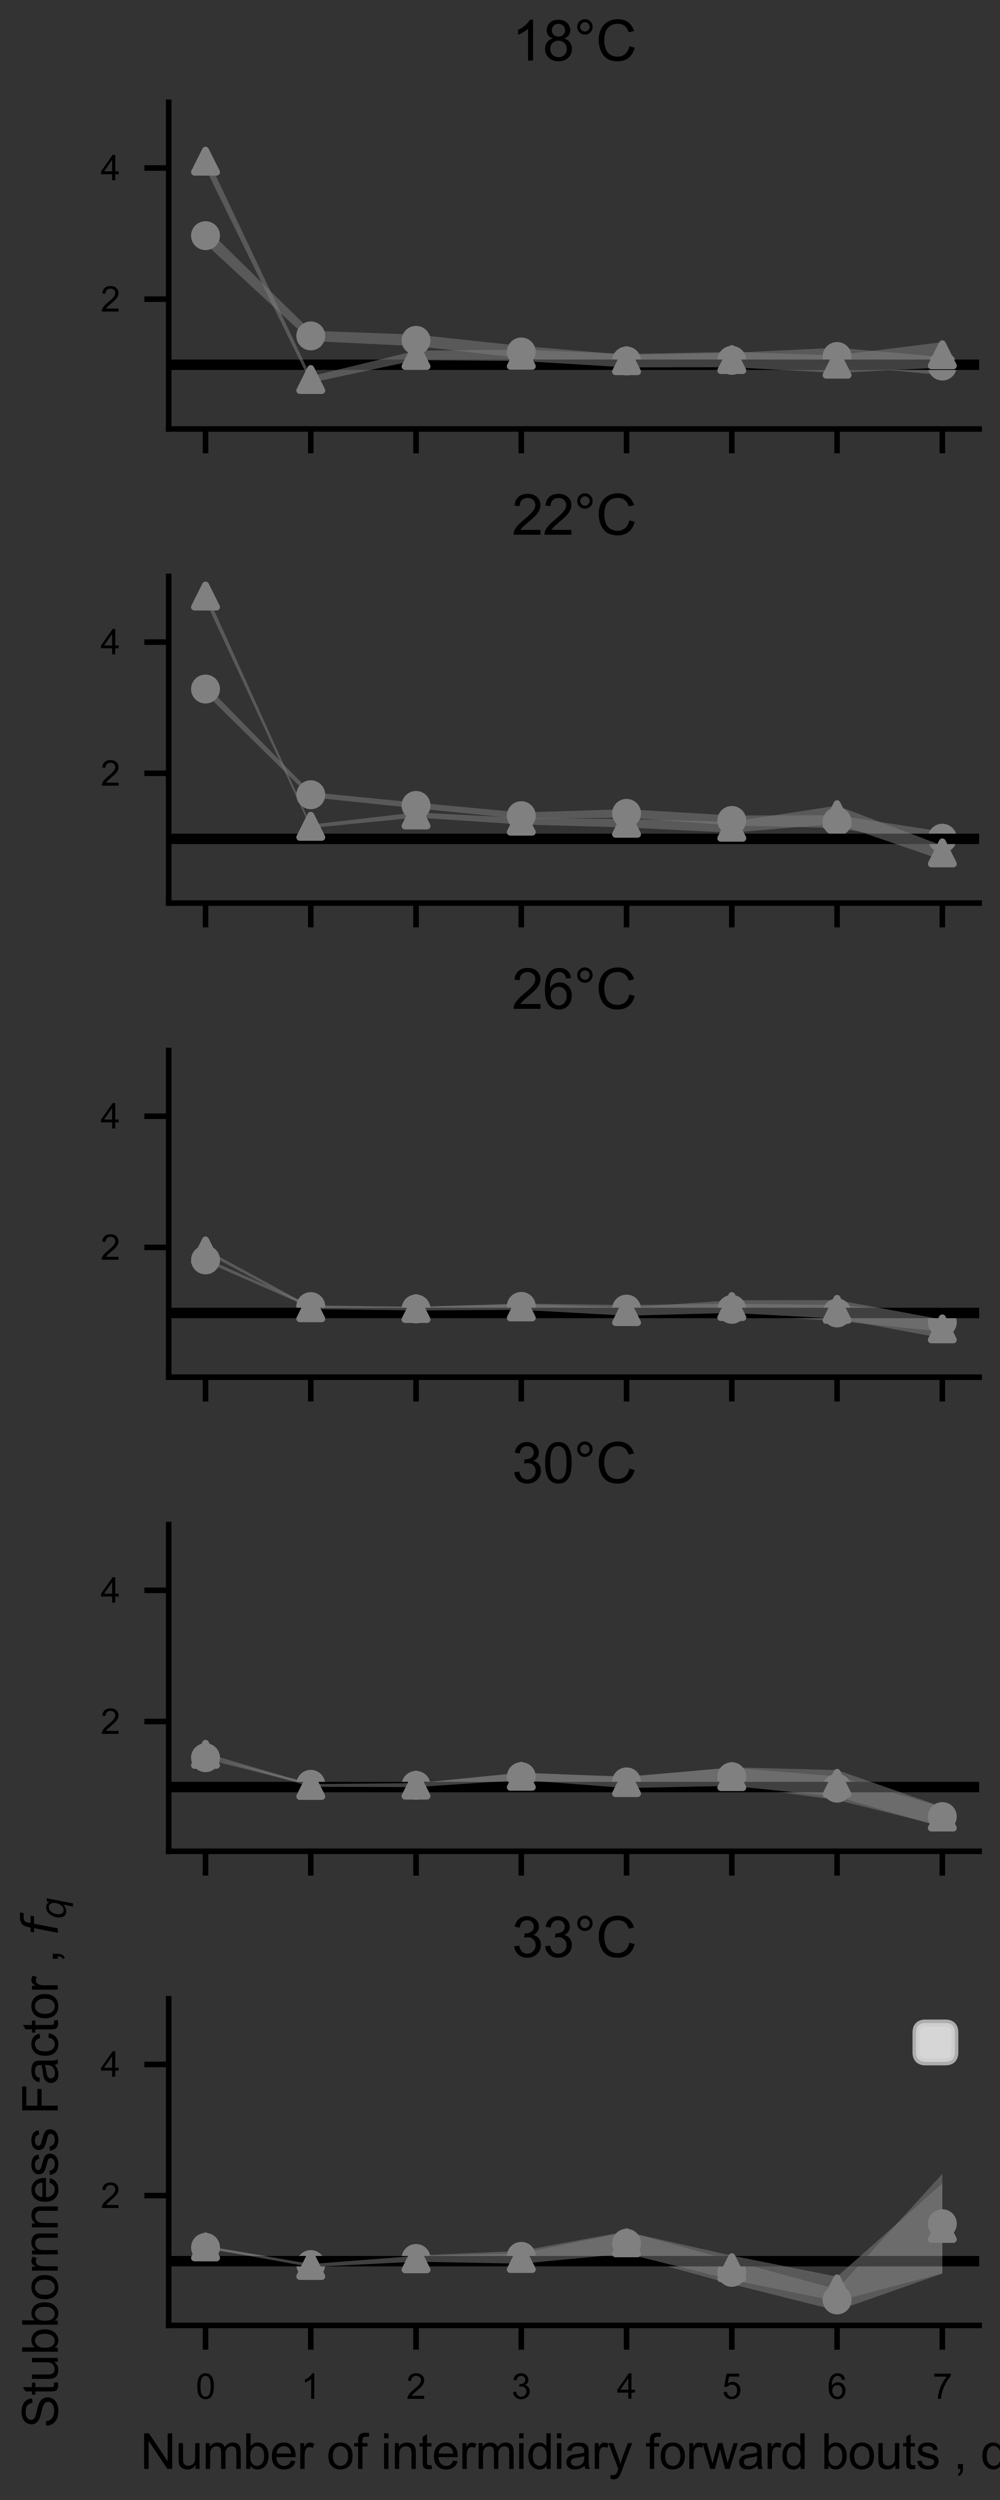 <?xml version="1.0" encoding="utf-8" standalone="no"?>
<!DOCTYPE svg PUBLIC "-//W3C//DTD SVG 1.1//EN"
  "http://www.w3.org/Graphics/SVG/1.1/DTD/svg11.dtd">
<svg xmlns:xlink="http://www.w3.org/1999/xlink" width="144pt" height="360pt" viewBox="0 0 144 360" xmlns="http://www.w3.org/2000/svg" version="1.1">
 <rect x="0" y="0" width="144" height="360" fill="#333333" stroke="none"/>
 <defs>
  <style type="text/css">*{stroke-linejoin: round; stroke-linecap: butt}</style>
 </defs>
 <g id="figure_1">
  <g id="patch_1">
   <path d="M 0 360 
L 144 360 
L 144 0 
L 0 0 
L 0 360 
z
" style="fill: none"/>
  </g>
  <g id="axes_1">
   <g id="patch_2">
    <path d="M 24.29 61.771 
L 141 61.771 
L 141 14.726 
L 24.29 14.726 
L 24.29 61.771 
z
" style="fill: none"/>
   </g>
   <g id="PolyCollection_1">
    <path d="M 29.595 32.735 
L 29.595 35.133 
L 44.752 49.114 
L 59.909 49.84 
L 75.066 51.556 
L 90.224 52.874 
L 105.381 52.986 
L 120.538 52.592 
L 135.695 54.02 
L 135.695 51.402 
L 135.695 51.402 
L 120.538 50.077 
L 105.381 50.803 
L 90.224 51.091 
L 75.066 49.813 
L 59.909 48.187 
L 44.752 47.626 
L 29.595 32.735 
z
" clip-path="url(#p6f14483dd8)" style="fill: #808080; fill-opacity: 0.5"/>
   </g>
   <g id="matplotlib.axis_1">
    <g id="xtick_1">
     <g id="line2d_1">
      <defs>
       <path id="md290c92581" d="M 0 0 
L 0 3.5 
" style="stroke: #000000; stroke-width: 0.8"/>
      </defs>
      <g>
       <use xlink:href="#md290c92581" x="29.595" y="61.771" style="stroke: #000000; stroke-width: 0.8"/>
      </g>
     </g>
    </g>
    <g id="xtick_2">
     <g id="line2d_2">
      <g>
       <use xlink:href="#md290c92581" x="44.752" y="61.771" style="stroke: #000000; stroke-width: 0.8"/>
      </g>
     </g>
    </g>
    <g id="xtick_3">
     <g id="line2d_3">
      <g>
       <use xlink:href="#md290c92581" x="59.909" y="61.771" style="stroke: #000000; stroke-width: 0.8"/>
      </g>
     </g>
    </g>
    <g id="xtick_4">
     <g id="line2d_4">
      <g>
       <use xlink:href="#md290c92581" x="75.066" y="61.771" style="stroke: #000000; stroke-width: 0.8"/>
      </g>
     </g>
    </g>
    <g id="xtick_5">
     <g id="line2d_5">
      <g>
       <use xlink:href="#md290c92581" x="90.224" y="61.771" style="stroke: #000000; stroke-width: 0.8"/>
      </g>
     </g>
    </g>
    <g id="xtick_6">
     <g id="line2d_6">
      <g>
       <use xlink:href="#md290c92581" x="105.381" y="61.771" style="stroke: #000000; stroke-width: 0.8"/>
      </g>
     </g>
    </g>
    <g id="xtick_7">
     <g id="line2d_7">
      <g>
       <use xlink:href="#md290c92581" x="120.538" y="61.771" style="stroke: #000000; stroke-width: 0.8"/>
      </g>
     </g>
    </g>
    <g id="xtick_8">
     <g id="line2d_8">
      <g>
       <use xlink:href="#md290c92581" x="135.695" y="61.771" style="stroke: #000000; stroke-width: 0.8"/>
      </g>
     </g>
    </g>
   </g>
   <g id="matplotlib.axis_2">
    <g id="ytick_1">
     <g id="line2d_9">
      <defs>
       <path id="ma0dc3c2198" d="M 0 0 
L -3.5 0 
" style="stroke: #000000; stroke-width: 0.8"/>
      </defs>
      <g>
       <use xlink:href="#ma0dc3c2198" x="24.29" y="43.08" style="stroke: #000000; stroke-width: 0.8"/>
      </g>
     </g>
     <g id="text_1">
      <!-- $\mathdefault{2}$ -->
      <g transform="translate(14.49 44.87) scale(0.05 -0.05)">
       <defs>
        <path id="ArialMT-32" d="M 3222 541 
L 3222 0 
L 194 0 
Q 188 203 259 391 
Q 375 700 629 1000 
Q 884 1300 1366 1694 
Q 2113 2306 2375 2664 
Q 2638 3022 2638 3341 
Q 2638 3675 2398 3904 
Q 2159 4134 1775 4134 
Q 1369 4134 1125 3890 
Q 881 3647 878 3216 
L 300 3275 
Q 359 3922 746 4261 
Q 1134 4600 1788 4600 
Q 2447 4600 2831 4234 
Q 3216 3869 3216 3328 
Q 3216 3053 3103 2787 
Q 2991 2522 2730 2228 
Q 2469 1934 1863 1422 
Q 1356 997 1212 845 
Q 1069 694 975 541 
L 3222 541 
z
" transform="scale(0.016)"/>
       </defs>
       <use xlink:href="#ArialMT-32" transform="translate(0 0.125)"/>
      </g>
     </g>
    </g>
    <g id="ytick_2">
     <g id="line2d_10">
      <g>
       <use xlink:href="#ma0dc3c2198" x="24.29" y="24.193" style="stroke: #000000; stroke-width: 0.8"/>
      </g>
     </g>
     <g id="text_2">
      <!-- $\mathdefault{4}$ -->
      <g transform="translate(14.49 25.983) scale(0.05 -0.05)">
       <defs>
        <path id="ArialMT-34" d="M 2069 0 
L 2069 1097 
L 81 1097 
L 81 1613 
L 2172 4581 
L 2631 4581 
L 2631 1613 
L 3250 1613 
L 3250 1097 
L 2631 1097 
L 2631 0 
L 2069 0 
z
M 2069 1613 
L 2069 3678 
L 634 1613 
L 2069 1613 
z
" transform="scale(0.016)"/>
       </defs>
       <use xlink:href="#ArialMT-34" transform="translate(0 0.422)"/>
      </g>
     </g>
    </g>
   </g>
   <g id="PathCollection_1">
    <defs>
     <path id="mf0e7b99a1f" d="M 0 1.581 
C 0.419 1.581 0.822 1.415 1.118 1.118 
C 1.415 0.822 1.581 0.419 1.581 0 
C 1.581 -0.419 1.415 -0.822 1.118 -1.118 
C 0.822 -1.415 0.419 -1.581 0 -1.581 
C -0.419 -1.581 -0.822 -1.415 -1.118 -1.118 
C -1.415 -0.822 -1.581 -0.419 -1.581 0 
C -1.581 0.419 -1.415 0.822 -1.118 1.118 
C -0.822 1.415 -0.419 1.581 0 1.581 
z
" style="stroke: #808080"/>
    </defs>
    <g clip-path="url(#p6f14483dd8)">
     <use xlink:href="#mf0e7b99a1f" x="29.595" y="33.934" style="fill: #808080; stroke: #808080"/>
     <use xlink:href="#mf0e7b99a1f" x="44.752" y="48.37" style="fill: #808080; stroke: #808080"/>
     <use xlink:href="#mf0e7b99a1f" x="59.909" y="49.013" style="fill: #808080; stroke: #808080"/>
     <use xlink:href="#mf0e7b99a1f" x="75.066" y="50.684" style="fill: #808080; stroke: #808080"/>
     <use xlink:href="#mf0e7b99a1f" x="90.224" y="51.982" style="fill: #808080; stroke: #808080"/>
     <use xlink:href="#mf0e7b99a1f" x="105.381" y="51.894" style="fill: #808080; stroke: #808080"/>
     <use xlink:href="#mf0e7b99a1f" x="120.538" y="51.335" style="fill: #808080; stroke: #808080"/>
     <use xlink:href="#mf0e7b99a1f" x="135.695" y="52.711" style="fill: #808080; stroke: #808080"/>
    </g>
   </g>
   <g id="line2d_11">
    <path d="M 24.29 52.524 
L 141 52.524 
" clip-path="url(#p6f14483dd8)" style="fill: none; stroke: #000000; stroke-width: 1.5; stroke-linecap: square"/>
   </g>
   <g id="patch_3">
    <path d="M 24.29 61.771 
L 24.29 14.726 
" style="fill: none; stroke: #000000; stroke-width: 0.8; stroke-linejoin: miter; stroke-linecap: square"/>
   </g>
   <g id="patch_4">
    <path d="M 24.29 61.771 
L 141 61.771 
" style="fill: none; stroke: #000000; stroke-width: 0.8; stroke-linejoin: miter; stroke-linecap: square"/>
   </g>
   <g id="PolyCollection_2">
    <path d="M 29.595 22.174 
L 29.595 24.247 
L 44.752 55.113 
L 59.909 51.865 
L 75.066 51.982 
L 90.224 52.904 
L 105.381 52.88 
L 120.538 53.71 
L 135.695 52.923 
L 135.695 49.264 
L 135.695 49.264 
L 120.538 51.169 
L 105.381 50.671 
L 90.224 50.975 
L 75.066 50.343 
L 59.909 50.507 
L 44.752 54.191 
L 29.595 22.174 
z
" clip-path="url(#p6f14483dd8)" style="fill: #808080; fill-opacity: 0.5"/>
   </g>
   <g id="text_3">
    <!-- 18°C -->
    <g transform="translate(73.708 8.726) scale(0.08 -0.08)">
     <defs>
      <path id="ArialMT-31" d="M 2384 0 
L 1822 0 
L 1822 3584 
Q 1619 3391 1289 3197 
Q 959 3003 697 2906 
L 697 3450 
Q 1169 3672 1522 3987 
Q 1875 4303 2022 4600 
L 2384 4600 
L 2384 0 
z
" transform="scale(0.016)"/>
      <path id="ArialMT-38" d="M 1131 2484 
Q 781 2613 612 2850 
Q 444 3088 444 3419 
Q 444 3919 803 4259 
Q 1163 4600 1759 4600 
Q 2359 4600 2725 4251 
Q 3091 3903 3091 3403 
Q 3091 3084 2923 2848 
Q 2756 2613 2416 2484 
Q 2838 2347 3058 2040 
Q 3278 1734 3278 1309 
Q 3278 722 2862 322 
Q 2447 -78 1769 -78 
Q 1091 -78 675 323 
Q 259 725 259 1325 
Q 259 1772 486 2073 
Q 713 2375 1131 2484 
z
M 1019 3438 
Q 1019 3113 1228 2906 
Q 1438 2700 1772 2700 
Q 2097 2700 2305 2904 
Q 2513 3109 2513 3406 
Q 2513 3716 2298 3927 
Q 2084 4138 1766 4138 
Q 1444 4138 1231 3931 
Q 1019 3725 1019 3438 
z
M 838 1322 
Q 838 1081 952 856 
Q 1066 631 1291 507 
Q 1516 384 1775 384 
Q 2178 384 2440 643 
Q 2703 903 2703 1303 
Q 2703 1709 2433 1975 
Q 2163 2241 1756 2241 
Q 1359 2241 1098 1978 
Q 838 1716 838 1322 
z
" transform="scale(0.016)"/>
      <path id="ArialMT-b0" d="M 400 3794 
Q 400 4153 654 4406 
Q 909 4659 1266 4659 
Q 1628 4659 1881 4406 
Q 2134 4153 2134 3794 
Q 2134 3434 1879 3179 
Q 1625 2925 1266 2925 
Q 909 2925 654 3178 
Q 400 3431 400 3794 
z
M 741 3794 
Q 741 3575 895 3420 
Q 1050 3266 1269 3266 
Q 1484 3266 1639 3420 
Q 1794 3575 1794 3794 
Q 1794 4013 1639 4167 
Q 1484 4322 1269 4322 
Q 1050 4322 895 4167 
Q 741 4013 741 3794 
z
" transform="scale(0.016)"/>
      <path id="ArialMT-43" d="M 3763 1606 
L 4369 1453 
Q 4178 706 3683 314 
Q 3188 -78 2472 -78 
Q 1731 -78 1267 223 
Q 803 525 561 1097 
Q 319 1669 319 2325 
Q 319 3041 592 3573 
Q 866 4106 1370 4382 
Q 1875 4659 2481 4659 
Q 3169 4659 3637 4309 
Q 4106 3959 4291 3325 
L 3694 3184 
Q 3534 3684 3231 3912 
Q 2928 4141 2469 4141 
Q 1941 4141 1586 3887 
Q 1231 3634 1087 3207 
Q 944 2781 944 2328 
Q 944 1744 1114 1308 
Q 1284 872 1643 656 
Q 2003 441 2422 441 
Q 2931 441 3284 734 
Q 3638 1028 3763 1606 
z
" transform="scale(0.016)"/>
     </defs>
     <use xlink:href="#ArialMT-31"/>
     <use xlink:href="#ArialMT-38" x="55.615"/>
     <use xlink:href="#ArialMT-b0" x="111.23"/>
     <use xlink:href="#ArialMT-43" x="151.221"/>
    </g>
   </g>
   <g id="PathCollection_2">
    <defs>
     <path id="mef50de4c5a" d="M 0 -1.581 
L -1.581 1.581 
L 1.581 1.581 
z
" style="stroke: #808080"/>
    </defs>
    <g clip-path="url(#p6f14483dd8)">
     <use xlink:href="#mef50de4c5a" x="29.595" y="23.21" style="fill: #808080; stroke: #808080"/>
     <use xlink:href="#mef50de4c5a" x="44.752" y="54.652" style="fill: #808080; stroke: #808080"/>
     <use xlink:href="#mef50de4c5a" x="59.909" y="51.186" style="fill: #808080; stroke: #808080"/>
     <use xlink:href="#mef50de4c5a" x="75.066" y="51.163" style="fill: #808080; stroke: #808080"/>
     <use xlink:href="#mef50de4c5a" x="90.224" y="51.939" style="fill: #808080; stroke: #808080"/>
     <use xlink:href="#mef50de4c5a" x="105.381" y="51.775" style="fill: #808080; stroke: #808080"/>
     <use xlink:href="#mef50de4c5a" x="120.538" y="52.44" style="fill: #808080; stroke: #808080"/>
     <use xlink:href="#mef50de4c5a" x="135.695" y="51.093" style="fill: #808080; stroke: #808080"/>
    </g>
   </g>
  </g>
  <g id="axes_2">
   <g id="patch_5">
    <path d="M 24.29 130.043 
L 141 130.043 
L 141 82.998 
L 24.29 82.998 
L 24.29 130.043 
z
" style="fill: none"/>
   </g>
   <g id="PolyCollection_3">
    <path d="M 29.595 98.585 
L 29.595 99.864 
L 44.752 114.809 
L 59.909 116.391 
L 75.066 117.923 
L 90.224 117.728 
L 105.381 118.857 
L 120.538 119.248 
L 135.695 121.649 
L 135.695 119.756 
L 135.695 119.756 
L 120.538 117.4 
L 105.381 117.432 
L 90.224 116.522 
L 75.066 116.994 
L 59.909 115.577 
L 44.752 114.079 
L 29.595 98.585 
z
" clip-path="url(#p1f27a0d63b)" style="fill: #808080; fill-opacity: 0.5"/>
   </g>
   <g id="matplotlib.axis_3">
    <g id="xtick_9">
     <g id="line2d_12">
      <g>
       <use xlink:href="#md290c92581" x="29.595" y="130.043" style="stroke: #000000; stroke-width: 0.8"/>
      </g>
     </g>
    </g>
    <g id="xtick_10">
     <g id="line2d_13">
      <g>
       <use xlink:href="#md290c92581" x="44.752" y="130.043" style="stroke: #000000; stroke-width: 0.8"/>
      </g>
     </g>
    </g>
    <g id="xtick_11">
     <g id="line2d_14">
      <g>
       <use xlink:href="#md290c92581" x="59.909" y="130.043" style="stroke: #000000; stroke-width: 0.8"/>
      </g>
     </g>
    </g>
    <g id="xtick_12">
     <g id="line2d_15">
      <g>
       <use xlink:href="#md290c92581" x="75.066" y="130.043" style="stroke: #000000; stroke-width: 0.8"/>
      </g>
     </g>
    </g>
    <g id="xtick_13">
     <g id="line2d_16">
      <g>
       <use xlink:href="#md290c92581" x="90.224" y="130.043" style="stroke: #000000; stroke-width: 0.8"/>
      </g>
     </g>
    </g>
    <g id="xtick_14">
     <g id="line2d_17">
      <g>
       <use xlink:href="#md290c92581" x="105.381" y="130.043" style="stroke: #000000; stroke-width: 0.8"/>
      </g>
     </g>
    </g>
    <g id="xtick_15">
     <g id="line2d_18">
      <g>
       <use xlink:href="#md290c92581" x="120.538" y="130.043" style="stroke: #000000; stroke-width: 0.8"/>
      </g>
     </g>
    </g>
    <g id="xtick_16">
     <g id="line2d_19">
      <g>
       <use xlink:href="#md290c92581" x="135.695" y="130.043" style="stroke: #000000; stroke-width: 0.8"/>
      </g>
     </g>
    </g>
   </g>
   <g id="matplotlib.axis_4">
    <g id="ytick_3">
     <g id="line2d_20">
      <g>
       <use xlink:href="#ma0dc3c2198" x="24.29" y="111.352" style="stroke: #000000; stroke-width: 0.8"/>
      </g>
     </g>
     <g id="text_4">
      <!-- $\mathdefault{2}$ -->
      <g transform="translate(14.49 113.142) scale(0.05 -0.05)">
       <use xlink:href="#ArialMT-32" transform="translate(0 0.125)"/>
      </g>
     </g>
    </g>
    <g id="ytick_4">
     <g id="line2d_21">
      <g>
       <use xlink:href="#ma0dc3c2198" x="24.29" y="92.465" style="stroke: #000000; stroke-width: 0.8"/>
      </g>
     </g>
     <g id="text_5">
      <!-- $\mathdefault{4}$ -->
      <g transform="translate(14.49 94.254) scale(0.05 -0.05)">
       <use xlink:href="#ArialMT-34" transform="translate(0 0.422)"/>
      </g>
     </g>
    </g>
   </g>
   <g id="PathCollection_3">
    <g clip-path="url(#p1f27a0d63b)">
     <use xlink:href="#mf0e7b99a1f" x="29.595" y="99.224" style="fill: #808080; stroke: #808080"/>
     <use xlink:href="#mf0e7b99a1f" x="44.752" y="114.444" style="fill: #808080; stroke: #808080"/>
     <use xlink:href="#mf0e7b99a1f" x="59.909" y="115.984" style="fill: #808080; stroke: #808080"/>
     <use xlink:href="#mf0e7b99a1f" x="75.066" y="117.459" style="fill: #808080; stroke: #808080"/>
     <use xlink:href="#mf0e7b99a1f" x="90.224" y="117.125" style="fill: #808080; stroke: #808080"/>
     <use xlink:href="#mf0e7b99a1f" x="105.381" y="118.145" style="fill: #808080; stroke: #808080"/>
     <use xlink:href="#mf0e7b99a1f" x="120.538" y="118.324" style="fill: #808080; stroke: #808080"/>
     <use xlink:href="#mf0e7b99a1f" x="135.695" y="120.702" style="fill: #808080; stroke: #808080"/>
    </g>
   </g>
   <g id="line2d_22">
    <path d="M 24.29 120.796 
L 141 120.796 
" clip-path="url(#p1f27a0d63b)" style="fill: none; stroke: #000000; stroke-width: 1.5; stroke-linecap: square"/>
   </g>
   <g id="patch_6">
    <path d="M 24.29 130.043 
L 24.29 82.998 
" style="fill: none; stroke: #000000; stroke-width: 0.8; stroke-linejoin: miter; stroke-linecap: square"/>
   </g>
   <g id="patch_7">
    <path d="M 24.29 130.043 
L 141 130.043 
" style="fill: none; stroke: #000000; stroke-width: 0.8; stroke-linejoin: miter; stroke-linecap: square"/>
   </g>
   <g id="PolyCollection_4">
    <path d="M 29.595 85.137 
L 29.595 86.527 
L 44.752 119.232 
L 59.909 117.728 
L 75.066 118.721 
L 90.224 119.159 
L 105.381 119.907 
L 120.538 118.617 
L 135.695 123.848 
L 135.695 121.779 
L 135.695 121.779 
L 120.538 116.016 
L 105.381 118.342 
L 90.224 117.944 
L 75.066 117.776 
L 59.909 116.989 
L 44.752 118.748 
L 29.595 85.137 
z
" clip-path="url(#p1f27a0d63b)" style="fill: #808080; fill-opacity: 0.5"/>
   </g>
   <g id="text_6">
    <!-- 22°C -->
    <g transform="translate(73.708 76.998) scale(0.08 -0.08)">
     <use xlink:href="#ArialMT-32"/>
     <use xlink:href="#ArialMT-32" x="55.615"/>
     <use xlink:href="#ArialMT-b0" x="111.23"/>
     <use xlink:href="#ArialMT-43" x="151.221"/>
    </g>
   </g>
   <g id="PathCollection_4">
    <g clip-path="url(#p1f27a0d63b)">
     <use xlink:href="#mef50de4c5a" x="29.595" y="85.832" style="fill: #808080; stroke: #808080"/>
     <use xlink:href="#mef50de4c5a" x="44.752" y="118.99" style="fill: #808080; stroke: #808080"/>
     <use xlink:href="#mef50de4c5a" x="59.909" y="117.358" style="fill: #808080; stroke: #808080"/>
     <use xlink:href="#mef50de4c5a" x="75.066" y="118.248" style="fill: #808080; stroke: #808080"/>
     <use xlink:href="#mef50de4c5a" x="90.224" y="118.551" style="fill: #808080; stroke: #808080"/>
     <use xlink:href="#mef50de4c5a" x="105.381" y="119.125" style="fill: #808080; stroke: #808080"/>
     <use xlink:href="#mef50de4c5a" x="120.538" y="117.317" style="fill: #808080; stroke: #808080"/>
     <use xlink:href="#mef50de4c5a" x="135.695" y="122.814" style="fill: #808080; stroke: #808080"/>
    </g>
   </g>
  </g>
  <g id="axes_3">
   <g id="patch_8">
    <path d="M 24.29 198.315 
L 141 198.315 
L 141 151.27 
L 24.29 151.27 
L 24.29 198.315 
z
" style="fill: none"/>
   </g>
   <g id="PolyCollection_5">
    <path d="M 29.595 181.18 
L 29.595 181.674 
L 44.752 188.34 
L 59.909 188.761 
L 75.066 188.52 
L 90.224 189.09 
L 105.381 189.364 
L 120.538 190.208 
L 135.695 191.75 
L 135.695 189.048 
L 135.695 189.048 
L 120.538 187.926 
L 105.381 187.736 
L 90.224 187.926 
L 75.066 187.715 
L 59.909 188.219 
L 44.752 187.953 
L 29.595 181.18 
z
" clip-path="url(#p3e6c4ce6c8)" style="fill: #808080; fill-opacity: 0.5"/>
   </g>
   <g id="matplotlib.axis_5">
    <g id="xtick_17">
     <g id="line2d_23">
      <g>
       <use xlink:href="#md290c92581" x="29.595" y="198.315" style="stroke: #000000; stroke-width: 0.8"/>
      </g>
     </g>
    </g>
    <g id="xtick_18">
     <g id="line2d_24">
      <g>
       <use xlink:href="#md290c92581" x="44.752" y="198.315" style="stroke: #000000; stroke-width: 0.8"/>
      </g>
     </g>
    </g>
    <g id="xtick_19">
     <g id="line2d_25">
      <g>
       <use xlink:href="#md290c92581" x="59.909" y="198.315" style="stroke: #000000; stroke-width: 0.8"/>
      </g>
     </g>
    </g>
    <g id="xtick_20">
     <g id="line2d_26">
      <g>
       <use xlink:href="#md290c92581" x="75.066" y="198.315" style="stroke: #000000; stroke-width: 0.8"/>
      </g>
     </g>
    </g>
    <g id="xtick_21">
     <g id="line2d_27">
      <g>
       <use xlink:href="#md290c92581" x="90.224" y="198.315" style="stroke: #000000; stroke-width: 0.8"/>
      </g>
     </g>
    </g>
    <g id="xtick_22">
     <g id="line2d_28">
      <g>
       <use xlink:href="#md290c92581" x="105.381" y="198.315" style="stroke: #000000; stroke-width: 0.8"/>
      </g>
     </g>
    </g>
    <g id="xtick_23">
     <g id="line2d_29">
      <g>
       <use xlink:href="#md290c92581" x="120.538" y="198.315" style="stroke: #000000; stroke-width: 0.8"/>
      </g>
     </g>
    </g>
    <g id="xtick_24">
     <g id="line2d_30">
      <g>
       <use xlink:href="#md290c92581" x="135.695" y="198.315" style="stroke: #000000; stroke-width: 0.8"/>
      </g>
     </g>
    </g>
   </g>
   <g id="matplotlib.axis_6">
    <g id="ytick_5">
     <g id="line2d_31">
      <g>
       <use xlink:href="#ma0dc3c2198" x="24.29" y="179.624" style="stroke: #000000; stroke-width: 0.8"/>
      </g>
     </g>
     <g id="text_7">
      <!-- $\mathdefault{2}$ -->
      <g transform="translate(14.49 181.413) scale(0.05 -0.05)">
       <use xlink:href="#ArialMT-32" transform="translate(0 0.125)"/>
      </g>
     </g>
    </g>
    <g id="ytick_6">
     <g id="line2d_32">
      <g>
       <use xlink:href="#ma0dc3c2198" x="24.29" y="160.737" style="stroke: #000000; stroke-width: 0.8"/>
      </g>
     </g>
     <g id="text_8">
      <!-- $\mathdefault{4}$ -->
      <g transform="translate(14.49 162.526) scale(0.05 -0.05)">
       <use xlink:href="#ArialMT-34" transform="translate(0 0.422)"/>
      </g>
     </g>
    </g>
   </g>
   <g id="PathCollection_5">
    <g clip-path="url(#p3e6c4ce6c8)">
     <use xlink:href="#mf0e7b99a1f" x="29.595" y="181.427" style="fill: #808080; stroke: #808080"/>
     <use xlink:href="#mf0e7b99a1f" x="44.752" y="188.147" style="fill: #808080; stroke: #808080"/>
     <use xlink:href="#mf0e7b99a1f" x="59.909" y="188.49" style="fill: #808080; stroke: #808080"/>
     <use xlink:href="#mf0e7b99a1f" x="75.066" y="188.118" style="fill: #808080; stroke: #808080"/>
     <use xlink:href="#mf0e7b99a1f" x="90.224" y="188.508" style="fill: #808080; stroke: #808080"/>
     <use xlink:href="#mf0e7b99a1f" x="105.381" y="188.55" style="fill: #808080; stroke: #808080"/>
     <use xlink:href="#mf0e7b99a1f" x="120.538" y="189.067" style="fill: #808080; stroke: #808080"/>
     <use xlink:href="#mf0e7b99a1f" x="135.695" y="190.399" style="fill: #808080; stroke: #808080"/>
    </g>
   </g>
   <g id="line2d_33">
    <path d="M 24.29 189.067 
L 141 189.067 
" clip-path="url(#p3e6c4ce6c8)" style="fill: none; stroke: #000000; stroke-width: 1.5; stroke-linecap: square"/>
   </g>
   <g id="patch_9">
    <path d="M 24.29 198.315 
L 24.29 151.27 
" style="fill: none; stroke: #000000; stroke-width: 0.8; stroke-linejoin: miter; stroke-linecap: square"/>
   </g>
   <g id="patch_10">
    <path d="M 24.29 198.315 
L 141 198.315 
" style="fill: none; stroke: #000000; stroke-width: 0.8; stroke-linejoin: miter; stroke-linecap: square"/>
   </g>
   <g id="PolyCollection_6">
    <path d="M 29.595 179.885 
L 29.595 180.389 
L 44.752 188.504 
L 59.909 188.701 
L 75.066 188.618 
L 90.224 189.461 
L 105.381 189.06 
L 120.538 189.879 
L 135.695 192.698 
L 135.695 190.015 
L 135.695 190.015 
L 120.538 187.216 
L 105.381 187.232 
L 90.224 188.282 
L 75.066 187.782 
L 59.909 188.151 
L 44.752 188.13 
L 29.595 179.885 
z
" clip-path="url(#p3e6c4ce6c8)" style="fill: #808080; fill-opacity: 0.5"/>
   </g>
   <g id="text_9">
    <!-- 26°C -->
    <g transform="translate(73.708 145.27) scale(0.08 -0.08)">
     <defs>
      <path id="ArialMT-36" d="M 3184 3459 
L 2625 3416 
Q 2550 3747 2413 3897 
Q 2184 4138 1850 4138 
Q 1581 4138 1378 3988 
Q 1113 3794 959 3422 
Q 806 3050 800 2363 
Q 1003 2672 1297 2822 
Q 1591 2972 1913 2972 
Q 2475 2972 2870 2558 
Q 3266 2144 3266 1488 
Q 3266 1056 3080 686 
Q 2894 316 2569 119 
Q 2244 -78 1831 -78 
Q 1128 -78 684 439 
Q 241 956 241 2144 
Q 241 3472 731 4075 
Q 1159 4600 1884 4600 
Q 2425 4600 2770 4297 
Q 3116 3994 3184 3459 
z
M 888 1484 
Q 888 1194 1011 928 
Q 1134 663 1356 523 
Q 1578 384 1822 384 
Q 2178 384 2434 671 
Q 2691 959 2691 1453 
Q 2691 1928 2437 2201 
Q 2184 2475 1800 2475 
Q 1419 2475 1153 2201 
Q 888 1928 888 1484 
z
" transform="scale(0.016)"/>
     </defs>
     <use xlink:href="#ArialMT-32"/>
     <use xlink:href="#ArialMT-36" x="55.615"/>
     <use xlink:href="#ArialMT-b0" x="111.23"/>
     <use xlink:href="#ArialMT-43" x="151.221"/>
    </g>
   </g>
   <g id="PathCollection_6">
    <g clip-path="url(#p3e6c4ce6c8)">
     <use xlink:href="#mef50de4c5a" x="29.595" y="180.137" style="fill: #808080; stroke: #808080"/>
     <use xlink:href="#mef50de4c5a" x="44.752" y="188.317" style="fill: #808080; stroke: #808080"/>
     <use xlink:href="#mef50de4c5a" x="59.909" y="188.426" style="fill: #808080; stroke: #808080"/>
     <use xlink:href="#mef50de4c5a" x="75.066" y="188.2" style="fill: #808080; stroke: #808080"/>
     <use xlink:href="#mef50de4c5a" x="90.224" y="188.871" style="fill: #808080; stroke: #808080"/>
     <use xlink:href="#mef50de4c5a" x="105.381" y="188.146" style="fill: #808080; stroke: #808080"/>
     <use xlink:href="#mef50de4c5a" x="120.538" y="188.548" style="fill: #808080; stroke: #808080"/>
     <use xlink:href="#mef50de4c5a" x="135.695" y="191.357" style="fill: #808080; stroke: #808080"/>
    </g>
   </g>
  </g>
  <g id="axes_4">
   <g id="patch_11">
    <path d="M 24.29 266.586 
L 141 266.586 
L 141 219.541 
L 24.29 219.541 
L 24.29 266.586 
z
" style="fill: none"/>
   </g>
   <g id="PolyCollection_7">
    <path d="M 29.595 252.929 
L 29.595 253.287 
L 44.752 257.131 
L 59.909 257.379 
L 75.066 256.364 
L 90.224 257.373 
L 105.381 257.142 
L 120.538 259.199 
L 135.695 262.967 
L 135.695 260.21 
L 135.695 260.21 
L 120.538 255.794 
L 105.381 254.554 
L 90.224 255.813 
L 75.066 255.317 
L 59.909 256.807 
L 44.752 256.754 
L 29.595 252.929 
z
" clip-path="url(#p7977e67a4d)" style="fill: #808080; fill-opacity: 0.5"/>
   </g>
   <g id="matplotlib.axis_7">
    <g id="xtick_25">
     <g id="line2d_34">
      <g>
       <use xlink:href="#md290c92581" x="29.595" y="266.586" style="stroke: #000000; stroke-width: 0.8"/>
      </g>
     </g>
    </g>
    <g id="xtick_26">
     <g id="line2d_35">
      <g>
       <use xlink:href="#md290c92581" x="44.752" y="266.586" style="stroke: #000000; stroke-width: 0.8"/>
      </g>
     </g>
    </g>
    <g id="xtick_27">
     <g id="line2d_36">
      <g>
       <use xlink:href="#md290c92581" x="59.909" y="266.586" style="stroke: #000000; stroke-width: 0.8"/>
      </g>
     </g>
    </g>
    <g id="xtick_28">
     <g id="line2d_37">
      <g>
       <use xlink:href="#md290c92581" x="75.066" y="266.586" style="stroke: #000000; stroke-width: 0.8"/>
      </g>
     </g>
    </g>
    <g id="xtick_29">
     <g id="line2d_38">
      <g>
       <use xlink:href="#md290c92581" x="90.224" y="266.586" style="stroke: #000000; stroke-width: 0.8"/>
      </g>
     </g>
    </g>
    <g id="xtick_30">
     <g id="line2d_39">
      <g>
       <use xlink:href="#md290c92581" x="105.381" y="266.586" style="stroke: #000000; stroke-width: 0.8"/>
      </g>
     </g>
    </g>
    <g id="xtick_31">
     <g id="line2d_40">
      <g>
       <use xlink:href="#md290c92581" x="120.538" y="266.586" style="stroke: #000000; stroke-width: 0.8"/>
      </g>
     </g>
    </g>
    <g id="xtick_32">
     <g id="line2d_41">
      <g>
       <use xlink:href="#md290c92581" x="135.695" y="266.586" style="stroke: #000000; stroke-width: 0.8"/>
      </g>
     </g>
    </g>
   </g>
   <g id="matplotlib.axis_8">
    <g id="ytick_7">
     <g id="line2d_42">
      <g>
       <use xlink:href="#ma0dc3c2198" x="24.29" y="247.895" style="stroke: #000000; stroke-width: 0.8"/>
      </g>
     </g>
     <g id="text_10">
      <!-- $\mathdefault{2}$ -->
      <g transform="translate(14.49 249.685) scale(0.05 -0.05)">
       <use xlink:href="#ArialMT-32" transform="translate(0 0.125)"/>
      </g>
     </g>
    </g>
    <g id="ytick_8">
     <g id="line2d_43">
      <g>
       <use xlink:href="#ma0dc3c2198" x="24.29" y="229.008" style="stroke: #000000; stroke-width: 0.8"/>
      </g>
     </g>
     <g id="text_11">
      <!-- $\mathdefault{4}$ -->
      <g transform="translate(14.49 230.798) scale(0.05 -0.05)">
       <use xlink:href="#ArialMT-34" transform="translate(0 0.422)"/>
      </g>
     </g>
    </g>
   </g>
   <g id="PathCollection_7">
    <g clip-path="url(#p7977e67a4d)">
     <use xlink:href="#mf0e7b99a1f" x="29.595" y="253.108" style="fill: #808080; stroke: #808080"/>
     <use xlink:href="#mf0e7b99a1f" x="44.752" y="256.943" style="fill: #808080; stroke: #808080"/>
     <use xlink:href="#mf0e7b99a1f" x="59.909" y="257.093" style="fill: #808080; stroke: #808080"/>
     <use xlink:href="#mf0e7b99a1f" x="75.066" y="255.841" style="fill: #808080; stroke: #808080"/>
     <use xlink:href="#mf0e7b99a1f" x="90.224" y="256.593" style="fill: #808080; stroke: #808080"/>
     <use xlink:href="#mf0e7b99a1f" x="105.381" y="255.848" style="fill: #808080; stroke: #808080"/>
     <use xlink:href="#mf0e7b99a1f" x="120.538" y="257.496" style="fill: #808080; stroke: #808080"/>
     <use xlink:href="#mf0e7b99a1f" x="135.695" y="261.589" style="fill: #808080; stroke: #808080"/>
    </g>
   </g>
   <g id="line2d_44">
    <path d="M 24.29 257.339 
L 141 257.339 
" clip-path="url(#p7977e67a4d)" style="fill: none; stroke: #000000; stroke-width: 1.5; stroke-linecap: square"/>
   </g>
   <g id="patch_12">
    <path d="M 24.29 266.586 
L 24.29 219.541 
" style="fill: none; stroke: #000000; stroke-width: 0.8; stroke-linejoin: miter; stroke-linecap: square"/>
   </g>
   <g id="patch_13">
    <path d="M 24.29 266.586 
L 141 266.586 
" style="fill: none; stroke: #000000; stroke-width: 0.8; stroke-linejoin: miter; stroke-linecap: square"/>
   </g>
   <g id="PolyCollection_8">
    <path d="M 29.595 252.443 
L 29.595 252.809 
L 44.752 257.287 
L 59.909 257.345 
L 75.066 256.314 
L 90.224 257.476 
L 105.381 257.165 
L 120.538 258.717 
L 135.695 263.117 
L 135.695 260.195 
L 135.695 260.195 
L 120.538 254.892 
L 105.381 254.491 
L 90.224 255.912 
L 75.066 255.244 
L 59.909 256.767 
L 44.752 256.917 
L 29.595 252.443 
z
" clip-path="url(#p7977e67a4d)" style="fill: #808080; fill-opacity: 0.5"/>
   </g>
   <g id="text_12">
    <!-- 30°C -->
    <g transform="translate(73.708 213.541) scale(0.08 -0.08)">
     <defs>
      <path id="ArialMT-33" d="M 269 1209 
L 831 1284 
Q 928 806 1161 595 
Q 1394 384 1728 384 
Q 2125 384 2398 659 
Q 2672 934 2672 1341 
Q 2672 1728 2419 1979 
Q 2166 2231 1775 2231 
Q 1616 2231 1378 2169 
L 1441 2663 
Q 1497 2656 1531 2656 
Q 1891 2656 2178 2843 
Q 2466 3031 2466 3422 
Q 2466 3731 2256 3934 
Q 2047 4138 1716 4138 
Q 1388 4138 1169 3931 
Q 950 3725 888 3313 
L 325 3413 
Q 428 3978 793 4289 
Q 1159 4600 1703 4600 
Q 2078 4600 2393 4439 
Q 2709 4278 2876 4000 
Q 3044 3722 3044 3409 
Q 3044 3113 2884 2869 
Q 2725 2625 2413 2481 
Q 2819 2388 3044 2092 
Q 3269 1797 3269 1353 
Q 3269 753 2831 336 
Q 2394 -81 1725 -81 
Q 1122 -81 723 278 
Q 325 638 269 1209 
z
" transform="scale(0.016)"/>
      <path id="ArialMT-30" d="M 266 2259 
Q 266 3072 433 3567 
Q 600 4063 929 4331 
Q 1259 4600 1759 4600 
Q 2128 4600 2406 4451 
Q 2684 4303 2865 4023 
Q 3047 3744 3150 3342 
Q 3253 2941 3253 2259 
Q 3253 1453 3087 958 
Q 2922 463 2592 192 
Q 2263 -78 1759 -78 
Q 1097 -78 719 397 
Q 266 969 266 2259 
z
M 844 2259 
Q 844 1131 1108 757 
Q 1372 384 1759 384 
Q 2147 384 2411 759 
Q 2675 1134 2675 2259 
Q 2675 3391 2411 3762 
Q 2147 4134 1753 4134 
Q 1366 4134 1134 3806 
Q 844 3388 844 2259 
z
" transform="scale(0.016)"/>
     </defs>
     <use xlink:href="#ArialMT-33"/>
     <use xlink:href="#ArialMT-30" x="55.615"/>
     <use xlink:href="#ArialMT-b0" x="111.23"/>
     <use xlink:href="#ArialMT-43" x="151.221"/>
    </g>
   </g>
   <g id="PathCollection_8">
    <g clip-path="url(#p7977e67a4d)">
     <use xlink:href="#mef50de4c5a" x="29.595" y="252.626" style="fill: #808080; stroke: #808080"/>
     <use xlink:href="#mef50de4c5a" x="44.752" y="257.102" style="fill: #808080; stroke: #808080"/>
     <use xlink:href="#mef50de4c5a" x="59.909" y="257.056" style="fill: #808080; stroke: #808080"/>
     <use xlink:href="#mef50de4c5a" x="75.066" y="255.779" style="fill: #808080; stroke: #808080"/>
     <use xlink:href="#mef50de4c5a" x="90.224" y="256.694" style="fill: #808080; stroke: #808080"/>
     <use xlink:href="#mef50de4c5a" x="105.381" y="255.828" style="fill: #808080; stroke: #808080"/>
     <use xlink:href="#mef50de4c5a" x="120.538" y="256.804" style="fill: #808080; stroke: #808080"/>
     <use xlink:href="#mef50de4c5a" x="135.695" y="261.656" style="fill: #808080; stroke: #808080"/>
    </g>
   </g>
  </g>
  <g id="axes_5">
   <g id="patch_14">
    <path d="M 24.29 334.858 
L 141 334.858 
L 141 287.813 
L 24.29 287.813 
L 24.29 334.858 
z
" style="fill: none"/>
   </g>
   <g id="PolyCollection_9">
    <path d="M 29.595 323.473 
L 29.595 323.786 
L 44.752 326.314 
L 59.909 325.647 
L 75.066 325.712 
L 90.224 324.747 
L 105.381 328.915 
L 120.538 332.72 
L 135.695 327.389 
L 135.695 313.039 
L 135.695 313.039 
L 120.538 329.662 
L 105.381 325.521 
L 90.224 321.323 
L 75.066 324.117 
L 59.909 324.792 
L 44.752 325.884 
L 29.595 323.473 
z
" clip-path="url(#p5ff903588e)" style="fill: #808080; fill-opacity: 0.5"/>
   </g>
   <g id="matplotlib.axis_9">
    <g id="xtick_33">
     <g id="line2d_45">
      <g>
       <use xlink:href="#md290c92581" x="29.595" y="334.858" style="stroke: #000000; stroke-width: 0.8"/>
      </g>
     </g>
     <g id="text_13">
      <!-- $\mathdefault{0}$ -->
      <g transform="translate(28.195 345.437) scale(0.05 -0.05)">
       <use xlink:href="#ArialMT-30" transform="translate(0 0.125)"/>
      </g>
     </g>
    </g>
    <g id="xtick_34">
     <g id="line2d_46">
      <g>
       <use xlink:href="#md290c92581" x="44.752" y="334.858" style="stroke: #000000; stroke-width: 0.8"/>
      </g>
     </g>
     <g id="text_14">
      <!-- $\mathdefault{1}$ -->
      <g transform="translate(43.352 345.437) scale(0.05 -0.05)">
       <use xlink:href="#ArialMT-31" transform="translate(0 0.125)"/>
      </g>
     </g>
    </g>
    <g id="xtick_35">
     <g id="line2d_47">
      <g>
       <use xlink:href="#md290c92581" x="59.909" y="334.858" style="stroke: #000000; stroke-width: 0.8"/>
      </g>
     </g>
     <g id="text_15">
      <!-- $\mathdefault{2}$ -->
      <g transform="translate(58.509 345.437) scale(0.05 -0.05)">
       <use xlink:href="#ArialMT-32" transform="translate(0 0.125)"/>
      </g>
     </g>
    </g>
    <g id="xtick_36">
     <g id="line2d_48">
      <g>
       <use xlink:href="#md290c92581" x="75.066" y="334.858" style="stroke: #000000; stroke-width: 0.8"/>
      </g>
     </g>
     <g id="text_16">
      <!-- $\mathdefault{3}$ -->
      <g transform="translate(73.666 345.437) scale(0.05 -0.05)">
       <use xlink:href="#ArialMT-33" transform="translate(0 0.125)"/>
      </g>
     </g>
    </g>
    <g id="xtick_37">
     <g id="line2d_49">
      <g>
       <use xlink:href="#md290c92581" x="90.224" y="334.858" style="stroke: #000000; stroke-width: 0.8"/>
      </g>
     </g>
     <g id="text_17">
      <!-- $\mathdefault{4}$ -->
      <g transform="translate(88.824 345.437) scale(0.05 -0.05)">
       <use xlink:href="#ArialMT-34" transform="translate(0 0.422)"/>
      </g>
     </g>
    </g>
    <g id="xtick_38">
     <g id="line2d_50">
      <g>
       <use xlink:href="#md290c92581" x="105.381" y="334.858" style="stroke: #000000; stroke-width: 0.8"/>
      </g>
     </g>
     <g id="text_18">
      <!-- $\mathdefault{5}$ -->
      <g transform="translate(103.981 345.437) scale(0.05 -0.05)">
       <defs>
        <path id="ArialMT-35" d="M 266 1200 
L 856 1250 
Q 922 819 1161 601 
Q 1400 384 1738 384 
Q 2144 384 2425 690 
Q 2706 997 2706 1503 
Q 2706 1984 2436 2262 
Q 2166 2541 1728 2541 
Q 1456 2541 1237 2417 
Q 1019 2294 894 2097 
L 366 2166 
L 809 4519 
L 3088 4519 
L 3088 3981 
L 1259 3981 
L 1013 2750 
Q 1425 3038 1878 3038 
Q 2478 3038 2890 2622 
Q 3303 2206 3303 1553 
Q 3303 931 2941 478 
Q 2500 -78 1738 -78 
Q 1113 -78 717 272 
Q 322 622 266 1200 
z
" transform="scale(0.016)"/>
       </defs>
       <use xlink:href="#ArialMT-35" transform="translate(0 0.391)"/>
      </g>
     </g>
    </g>
    <g id="xtick_39">
     <g id="line2d_51">
      <g>
       <use xlink:href="#md290c92581" x="120.538" y="334.858" style="stroke: #000000; stroke-width: 0.8"/>
      </g>
     </g>
     <g id="text_19">
      <!-- $\mathdefault{6}$ -->
      <g transform="translate(119.138 345.437) scale(0.05 -0.05)">
       <use xlink:href="#ArialMT-36" transform="translate(0 0.125)"/>
      </g>
     </g>
    </g>
    <g id="xtick_40">
     <g id="line2d_52">
      <g>
       <use xlink:href="#md290c92581" x="135.695" y="334.858" style="stroke: #000000; stroke-width: 0.8"/>
      </g>
     </g>
     <g id="text_20">
      <!-- $\mathdefault{7}$ -->
      <g transform="translate(134.295 345.437) scale(0.05 -0.05)">
       <defs>
        <path id="ArialMT-37" d="M 303 3981 
L 303 4522 
L 3269 4522 
L 3269 4084 
Q 2831 3619 2401 2847 
Q 1972 2075 1738 1259 
Q 1569 684 1522 0 
L 944 0 
Q 953 541 1156 1306 
Q 1359 2072 1739 2783 
Q 2119 3494 2547 3981 
L 303 3981 
z
" transform="scale(0.016)"/>
       </defs>
       <use xlink:href="#ArialMT-37" transform="translate(0 0.344)"/>
      </g>
     </g>
    </g>
    <g id="text_21">
     <!-- Number of intermidiary forward bouts , q -->
     <g transform="translate(20.208 355.526) scale(0.07 -0.07)">
      <defs>
       <path id="ArialMT-4e" d="M 488 0 
L 488 4581 
L 1109 4581 
L 3516 984 
L 3516 4581 
L 4097 4581 
L 4097 0 
L 3475 0 
L 1069 3600 
L 1069 0 
L 488 0 
z
" transform="scale(0.016)"/>
       <path id="ArialMT-75" d="M 2597 0 
L 2597 488 
Q 2209 -75 1544 -75 
Q 1250 -75 995 37 
Q 741 150 617 320 
Q 494 491 444 738 
Q 409 903 409 1263 
L 409 3319 
L 972 3319 
L 972 1478 
Q 972 1038 1006 884 
Q 1059 663 1231 536 
Q 1403 409 1656 409 
Q 1909 409 2131 539 
Q 2353 669 2445 892 
Q 2538 1116 2538 1541 
L 2538 3319 
L 3100 3319 
L 3100 0 
L 2597 0 
z
" transform="scale(0.016)"/>
       <path id="ArialMT-6d" d="M 422 0 
L 422 3319 
L 925 3319 
L 925 2853 
Q 1081 3097 1340 3245 
Q 1600 3394 1931 3394 
Q 2300 3394 2536 3241 
Q 2772 3088 2869 2813 
Q 3263 3394 3894 3394 
Q 4388 3394 4653 3120 
Q 4919 2847 4919 2278 
L 4919 0 
L 4359 0 
L 4359 2091 
Q 4359 2428 4304 2576 
Q 4250 2725 4106 2815 
Q 3963 2906 3769 2906 
Q 3419 2906 3187 2673 
Q 2956 2441 2956 1928 
L 2956 0 
L 2394 0 
L 2394 2156 
Q 2394 2531 2256 2718 
Q 2119 2906 1806 2906 
Q 1569 2906 1367 2781 
Q 1166 2656 1075 2415 
Q 984 2175 984 1722 
L 984 0 
L 422 0 
z
" transform="scale(0.016)"/>
       <path id="ArialMT-62" d="M 941 0 
L 419 0 
L 419 4581 
L 981 4581 
L 981 2947 
Q 1338 3394 1891 3394 
Q 2197 3394 2470 3270 
Q 2744 3147 2920 2923 
Q 3097 2700 3197 2384 
Q 3297 2069 3297 1709 
Q 3297 856 2875 390 
Q 2453 -75 1863 -75 
Q 1275 -75 941 416 
L 941 0 
z
M 934 1684 
Q 934 1088 1097 822 
Q 1363 388 1816 388 
Q 2184 388 2453 708 
Q 2722 1028 2722 1663 
Q 2722 2313 2464 2622 
Q 2206 2931 1841 2931 
Q 1472 2931 1203 2611 
Q 934 2291 934 1684 
z
" transform="scale(0.016)"/>
       <path id="ArialMT-65" d="M 2694 1069 
L 3275 997 
Q 3138 488 2766 206 
Q 2394 -75 1816 -75 
Q 1088 -75 661 373 
Q 234 822 234 1631 
Q 234 2469 665 2931 
Q 1097 3394 1784 3394 
Q 2450 3394 2872 2941 
Q 3294 2488 3294 1666 
Q 3294 1616 3291 1516 
L 816 1516 
Q 847 969 1125 678 
Q 1403 388 1819 388 
Q 2128 388 2347 550 
Q 2566 713 2694 1069 
z
M 847 1978 
L 2700 1978 
Q 2663 2397 2488 2606 
Q 2219 2931 1791 2931 
Q 1403 2931 1139 2672 
Q 875 2413 847 1978 
z
" transform="scale(0.016)"/>
       <path id="ArialMT-72" d="M 416 0 
L 416 3319 
L 922 3319 
L 922 2816 
Q 1116 3169 1280 3281 
Q 1444 3394 1641 3394 
Q 1925 3394 2219 3213 
L 2025 2691 
Q 1819 2813 1613 2813 
Q 1428 2813 1281 2702 
Q 1134 2591 1072 2394 
Q 978 2094 978 1738 
L 978 0 
L 416 0 
z
" transform="scale(0.016)"/>
       <path id="ArialMT-20" transform="scale(0.016)"/>
       <path id="ArialMT-6f" d="M 213 1659 
Q 213 2581 725 3025 
Q 1153 3394 1769 3394 
Q 2453 3394 2887 2945 
Q 3322 2497 3322 1706 
Q 3322 1066 3130 698 
Q 2938 331 2570 128 
Q 2203 -75 1769 -75 
Q 1072 -75 642 372 
Q 213 819 213 1659 
z
M 791 1659 
Q 791 1022 1069 705 
Q 1347 388 1769 388 
Q 2188 388 2466 706 
Q 2744 1025 2744 1678 
Q 2744 2294 2464 2611 
Q 2184 2928 1769 2928 
Q 1347 2928 1069 2612 
Q 791 2297 791 1659 
z
" transform="scale(0.016)"/>
       <path id="ArialMT-66" d="M 556 0 
L 556 2881 
L 59 2881 
L 59 3319 
L 556 3319 
L 556 3672 
Q 556 4006 616 4169 
Q 697 4388 901 4523 
Q 1106 4659 1475 4659 
Q 1713 4659 2000 4603 
L 1916 4113 
Q 1741 4144 1584 4144 
Q 1328 4144 1222 4034 
Q 1116 3925 1116 3625 
L 1116 3319 
L 1763 3319 
L 1763 2881 
L 1116 2881 
L 1116 0 
L 556 0 
z
" transform="scale(0.016)"/>
       <path id="ArialMT-69" d="M 425 3934 
L 425 4581 
L 988 4581 
L 988 3934 
L 425 3934 
z
M 425 0 
L 425 3319 
L 988 3319 
L 988 0 
L 425 0 
z
" transform="scale(0.016)"/>
       <path id="ArialMT-6e" d="M 422 0 
L 422 3319 
L 928 3319 
L 928 2847 
Q 1294 3394 1984 3394 
Q 2284 3394 2536 3286 
Q 2788 3178 2913 3003 
Q 3038 2828 3088 2588 
Q 3119 2431 3119 2041 
L 3119 0 
L 2556 0 
L 2556 2019 
Q 2556 2363 2490 2533 
Q 2425 2703 2258 2804 
Q 2091 2906 1866 2906 
Q 1506 2906 1245 2678 
Q 984 2450 984 1813 
L 984 0 
L 422 0 
z
" transform="scale(0.016)"/>
       <path id="ArialMT-74" d="M 1650 503 
L 1731 6 
Q 1494 -44 1306 -44 
Q 1000 -44 831 53 
Q 663 150 594 308 
Q 525 466 525 972 
L 525 2881 
L 113 2881 
L 113 3319 
L 525 3319 
L 525 4141 
L 1084 4478 
L 1084 3319 
L 1650 3319 
L 1650 2881 
L 1084 2881 
L 1084 941 
Q 1084 700 1114 631 
Q 1144 563 1211 522 
Q 1278 481 1403 481 
Q 1497 481 1650 503 
z
" transform="scale(0.016)"/>
       <path id="ArialMT-64" d="M 2575 0 
L 2575 419 
Q 2259 -75 1647 -75 
Q 1250 -75 917 144 
Q 584 363 401 755 
Q 219 1147 219 1656 
Q 219 2153 384 2558 
Q 550 2963 881 3178 
Q 1213 3394 1622 3394 
Q 1922 3394 2156 3267 
Q 2391 3141 2538 2938 
L 2538 4581 
L 3097 4581 
L 3097 0 
L 2575 0 
z
M 797 1656 
Q 797 1019 1065 703 
Q 1334 388 1700 388 
Q 2069 388 2326 689 
Q 2584 991 2584 1609 
Q 2584 2291 2321 2609 
Q 2059 2928 1675 2928 
Q 1300 2928 1048 2622 
Q 797 2316 797 1656 
z
" transform="scale(0.016)"/>
       <path id="ArialMT-61" d="M 2588 409 
Q 2275 144 1986 34 
Q 1697 -75 1366 -75 
Q 819 -75 525 192 
Q 231 459 231 875 
Q 231 1119 342 1320 
Q 453 1522 633 1644 
Q 813 1766 1038 1828 
Q 1203 1872 1538 1913 
Q 2219 1994 2541 2106 
Q 2544 2222 2544 2253 
Q 2544 2597 2384 2738 
Q 2169 2928 1744 2928 
Q 1347 2928 1158 2789 
Q 969 2650 878 2297 
L 328 2372 
Q 403 2725 575 2942 
Q 747 3159 1072 3276 
Q 1397 3394 1825 3394 
Q 2250 3394 2515 3294 
Q 2781 3194 2906 3042 
Q 3031 2891 3081 2659 
Q 3109 2516 3109 2141 
L 3109 1391 
Q 3109 606 3145 398 
Q 3181 191 3288 0 
L 2700 0 
Q 2613 175 2588 409 
z
M 2541 1666 
Q 2234 1541 1622 1453 
Q 1275 1403 1131 1340 
Q 988 1278 909 1158 
Q 831 1038 831 891 
Q 831 666 1001 516 
Q 1172 366 1500 366 
Q 1825 366 2078 508 
Q 2331 650 2450 897 
Q 2541 1088 2541 1459 
L 2541 1666 
z
" transform="scale(0.016)"/>
       <path id="ArialMT-79" d="M 397 -1278 
L 334 -750 
Q 519 -800 656 -800 
Q 844 -800 956 -737 
Q 1069 -675 1141 -563 
Q 1194 -478 1313 -144 
Q 1328 -97 1363 -6 
L 103 3319 
L 709 3319 
L 1400 1397 
Q 1534 1031 1641 628 
Q 1738 1016 1872 1384 
L 2581 3319 
L 3144 3319 
L 1881 -56 
Q 1678 -603 1566 -809 
Q 1416 -1088 1222 -1217 
Q 1028 -1347 759 -1347 
Q 597 -1347 397 -1278 
z
" transform="scale(0.016)"/>
       <path id="ArialMT-77" d="M 1034 0 
L 19 3319 
L 600 3319 
L 1128 1403 
L 1325 691 
Q 1338 744 1497 1375 
L 2025 3319 
L 2603 3319 
L 3100 1394 
L 3266 759 
L 3456 1400 
L 4025 3319 
L 4572 3319 
L 3534 0 
L 2950 0 
L 2422 1988 
L 2294 2553 
L 1622 0 
L 1034 0 
z
" transform="scale(0.016)"/>
       <path id="ArialMT-73" d="M 197 991 
L 753 1078 
Q 800 744 1014 566 
Q 1228 388 1613 388 
Q 2000 388 2187 545 
Q 2375 703 2375 916 
Q 2375 1106 2209 1216 
Q 2094 1291 1634 1406 
Q 1016 1563 777 1677 
Q 538 1791 414 1992 
Q 291 2194 291 2438 
Q 291 2659 392 2848 
Q 494 3038 669 3163 
Q 800 3259 1026 3326 
Q 1253 3394 1513 3394 
Q 1903 3394 2198 3281 
Q 2494 3169 2634 2976 
Q 2775 2784 2828 2463 
L 2278 2388 
Q 2241 2644 2061 2787 
Q 1881 2931 1553 2931 
Q 1166 2931 1000 2803 
Q 834 2675 834 2503 
Q 834 2394 903 2306 
Q 972 2216 1119 2156 
Q 1203 2125 1616 2013 
Q 2213 1853 2448 1751 
Q 2684 1650 2818 1456 
Q 2953 1263 2953 975 
Q 2953 694 2789 445 
Q 2625 197 2315 61 
Q 2006 -75 1616 -75 
Q 969 -75 630 194 
Q 291 463 197 991 
z
" transform="scale(0.016)"/>
       <path id="ArialMT-2c" d="M 569 0 
L 569 641 
L 1209 641 
L 1209 0 
Q 1209 -353 1084 -570 
Q 959 -788 688 -906 
L 531 -666 
Q 709 -588 793 -436 
Q 878 -284 888 0 
L 569 0 
z
" transform="scale(0.016)"/>
       <path id="ArialMT-71" d="M 2538 -1272 
L 2538 353 
Q 2406 169 2170 47 
Q 1934 -75 1669 -75 
Q 1078 -75 651 397 
Q 225 869 225 1691 
Q 225 2191 398 2587 
Q 572 2984 901 3189 
Q 1231 3394 1625 3394 
Q 2241 3394 2594 2875 
L 2594 3319 
L 3100 3319 
L 3100 -1272 
L 2538 -1272 
z
M 803 1669 
Q 803 1028 1072 708 
Q 1341 388 1716 388 
Q 2075 388 2334 692 
Q 2594 997 2594 1619 
Q 2594 2281 2320 2615 
Q 2047 2950 1678 2950 
Q 1313 2950 1058 2639 
Q 803 2328 803 1669 
z
" transform="scale(0.016)"/>
      </defs>
      <use xlink:href="#ArialMT-4e"/>
      <use xlink:href="#ArialMT-75" x="72.217"/>
      <use xlink:href="#ArialMT-6d" x="127.832"/>
      <use xlink:href="#ArialMT-62" x="211.133"/>
      <use xlink:href="#ArialMT-65" x="266.748"/>
      <use xlink:href="#ArialMT-72" x="322.363"/>
      <use xlink:href="#ArialMT-20" x="355.664"/>
      <use xlink:href="#ArialMT-6f" x="383.447"/>
      <use xlink:href="#ArialMT-66" x="439.062"/>
      <use xlink:href="#ArialMT-20" x="466.846"/>
      <use xlink:href="#ArialMT-69" x="494.629"/>
      <use xlink:href="#ArialMT-6e" x="516.846"/>
      <use xlink:href="#ArialMT-74" x="572.461"/>
      <use xlink:href="#ArialMT-65" x="600.244"/>
      <use xlink:href="#ArialMT-72" x="655.859"/>
      <use xlink:href="#ArialMT-6d" x="689.16"/>
      <use xlink:href="#ArialMT-69" x="772.461"/>
      <use xlink:href="#ArialMT-64" x="794.678"/>
      <use xlink:href="#ArialMT-69" x="850.293"/>
      <use xlink:href="#ArialMT-61" x="872.51"/>
      <use xlink:href="#ArialMT-72" x="928.125"/>
      <use xlink:href="#ArialMT-79" x="961.426"/>
      <use xlink:href="#ArialMT-20" x="1011.426"/>
      <use xlink:href="#ArialMT-66" x="1039.209"/>
      <use xlink:href="#ArialMT-6f" x="1066.992"/>
      <use xlink:href="#ArialMT-72" x="1122.607"/>
      <use xlink:href="#ArialMT-77" x="1155.908"/>
      <use xlink:href="#ArialMT-61" x="1228.125"/>
      <use xlink:href="#ArialMT-72" x="1283.74"/>
      <use xlink:href="#ArialMT-64" x="1317.041"/>
      <use xlink:href="#ArialMT-20" x="1372.656"/>
      <use xlink:href="#ArialMT-62" x="1400.439"/>
      <use xlink:href="#ArialMT-6f" x="1456.055"/>
      <use xlink:href="#ArialMT-75" x="1511.67"/>
      <use xlink:href="#ArialMT-74" x="1567.285"/>
      <use xlink:href="#ArialMT-73" x="1595.068"/>
      <use xlink:href="#ArialMT-20" x="1645.068"/>
      <use xlink:href="#ArialMT-2c" x="1672.852"/>
      <use xlink:href="#ArialMT-20" x="1700.635"/>
      <use xlink:href="#ArialMT-71" x="1728.418"/>
     </g>
    </g>
   </g>
   <g id="matplotlib.axis_10">
    <g id="ytick_9">
     <g id="line2d_53">
      <g>
       <use xlink:href="#ma0dc3c2198" x="24.29" y="316.167" style="stroke: #000000; stroke-width: 0.8"/>
      </g>
     </g>
     <g id="text_22">
      <!-- $\mathdefault{2}$ -->
      <g transform="translate(14.49 317.957) scale(0.05 -0.05)">
       <use xlink:href="#ArialMT-32" transform="translate(0 0.125)"/>
      </g>
     </g>
    </g>
    <g id="ytick_10">
     <g id="line2d_54">
      <g>
       <use xlink:href="#ma0dc3c2198" x="24.29" y="297.28" style="stroke: #000000; stroke-width: 0.8"/>
      </g>
     </g>
     <g id="text_23">
      <!-- $\mathdefault{4}$ -->
      <g transform="translate(14.49 299.069) scale(0.05 -0.05)">
       <use xlink:href="#ArialMT-34" transform="translate(0 0.422)"/>
      </g>
     </g>
    </g>
    <g id="text_24">
     <!-- Stubbornness Factor , $f_{q}$ -->
     <g transform="translate(8.32 349.626) rotate(-90) scale(0.07 -0.07)">
      <defs>
       <path id="ArialMT-53" d="M 288 1472 
L 859 1522 
Q 900 1178 1048 958 
Q 1197 738 1509 602 
Q 1822 466 2213 466 
Q 2559 466 2825 569 
Q 3091 672 3220 851 
Q 3350 1031 3350 1244 
Q 3350 1459 3225 1620 
Q 3100 1781 2813 1891 
Q 2628 1963 1997 2114 
Q 1366 2266 1113 2400 
Q 784 2572 623 2826 
Q 463 3081 463 3397 
Q 463 3744 659 4045 
Q 856 4347 1234 4503 
Q 1613 4659 2075 4659 
Q 2584 4659 2973 4495 
Q 3363 4331 3572 4012 
Q 3781 3694 3797 3291 
L 3216 3247 
Q 3169 3681 2898 3903 
Q 2628 4125 2100 4125 
Q 1550 4125 1298 3923 
Q 1047 3722 1047 3438 
Q 1047 3191 1225 3031 
Q 1400 2872 2139 2705 
Q 2878 2538 3153 2413 
Q 3553 2228 3743 1945 
Q 3934 1663 3934 1294 
Q 3934 928 3725 604 
Q 3516 281 3123 101 
Q 2731 -78 2241 -78 
Q 1619 -78 1198 103 
Q 778 284 539 648 
Q 300 1013 288 1472 
z
" transform="scale(0.016)"/>
       <path id="ArialMT-46" d="M 525 0 
L 525 4581 
L 3616 4581 
L 3616 4041 
L 1131 4041 
L 1131 2622 
L 3281 2622 
L 3281 2081 
L 1131 2081 
L 1131 0 
L 525 0 
z
" transform="scale(0.016)"/>
       <path id="ArialMT-63" d="M 2588 1216 
L 3141 1144 
Q 3050 572 2676 248 
Q 2303 -75 1759 -75 
Q 1078 -75 664 370 
Q 250 816 250 1647 
Q 250 2184 428 2587 
Q 606 2991 970 3192 
Q 1334 3394 1763 3394 
Q 2303 3394 2647 3120 
Q 2991 2847 3088 2344 
L 2541 2259 
Q 2463 2594 2264 2762 
Q 2066 2931 1784 2931 
Q 1359 2931 1093 2626 
Q 828 2322 828 1663 
Q 828 994 1084 691 
Q 1341 388 1753 388 
Q 2084 388 2306 591 
Q 2528 794 2588 1216 
z
" transform="scale(0.016)"/>
       <path id="DejaVuSans-Oblique-66" d="M 3059 4863 
L 2969 4384 
L 2419 4384 
Q 2106 4384 1964 4261 
Q 1822 4138 1753 3809 
L 1691 3500 
L 2638 3500 
L 2553 3053 
L 1606 3053 
L 1013 0 
L 434 0 
L 1031 3053 
L 481 3053 
L 563 3500 
L 1113 3500 
L 1159 3744 
Q 1278 4363 1576 4613 
Q 1875 4863 2516 4863 
L 3059 4863 
z
" transform="scale(0.016)"/>
       <path id="DejaVuSans-Oblique-71" d="M 2669 525 
Q 2438 222 2123 65 
Q 1809 -91 1428 -91 
Q 897 -91 595 267 
Q 294 625 294 1253 
Q 294 1759 480 2231 
Q 666 2703 1013 3078 
Q 1238 3322 1530 3453 
Q 1822 3584 2144 3584 
Q 2531 3584 2781 3431 
Q 3031 3278 3144 2969 
L 3244 3494 
L 3822 3494 
L 2888 -1319 
L 2309 -1319 
L 2669 525 
z
M 891 1338 
Q 891 875 1084 633 
Q 1278 391 1644 391 
Q 2188 391 2572 911 
Q 2956 1431 2956 2175 
Q 2956 2625 2757 2864 
Q 2559 3103 2188 3103 
Q 1916 3103 1684 2976 
Q 1453 2850 1281 2606 
Q 1100 2350 995 2006 
Q 891 1663 891 1338 
z
" transform="scale(0.016)"/>
      </defs>
      <use xlink:href="#ArialMT-53" transform="translate(0 0.016)"/>
      <use xlink:href="#ArialMT-74" transform="translate(66.699 0.016)"/>
      <use xlink:href="#ArialMT-75" transform="translate(94.482 0.016)"/>
      <use xlink:href="#ArialMT-62" transform="translate(150.098 0.016)"/>
      <use xlink:href="#ArialMT-62" transform="translate(205.713 0.016)"/>
      <use xlink:href="#ArialMT-6f" transform="translate(261.328 0.016)"/>
      <use xlink:href="#ArialMT-72" transform="translate(316.943 0.016)"/>
      <use xlink:href="#ArialMT-6e" transform="translate(350.244 0.016)"/>
      <use xlink:href="#ArialMT-6e" transform="translate(405.859 0.016)"/>
      <use xlink:href="#ArialMT-65" transform="translate(461.475 0.016)"/>
      <use xlink:href="#ArialMT-73" transform="translate(517.09 0.016)"/>
      <use xlink:href="#ArialMT-73" transform="translate(567.09 0.016)"/>
      <use xlink:href="#ArialMT-20" transform="translate(617.09 0.016)"/>
      <use xlink:href="#ArialMT-46" transform="translate(644.873 0.016)"/>
      <use xlink:href="#ArialMT-61" transform="translate(705.957 0.016)"/>
      <use xlink:href="#ArialMT-63" transform="translate(761.572 0.016)"/>
      <use xlink:href="#ArialMT-74" transform="translate(811.572 0.016)"/>
      <use xlink:href="#ArialMT-6f" transform="translate(839.355 0.016)"/>
      <use xlink:href="#ArialMT-72" transform="translate(894.971 0.016)"/>
      <use xlink:href="#ArialMT-20" transform="translate(928.271 0.016)"/>
      <use xlink:href="#ArialMT-2c" transform="translate(956.055 0.016)"/>
      <use xlink:href="#ArialMT-20" transform="translate(983.838 0.016)"/>
      <use xlink:href="#DejaVuSans-Oblique-66" transform="translate(1011.621 0.016)"/>
      <use xlink:href="#DejaVuSans-Oblique-71" transform="translate(1046.826 -16.391) scale(0.7)"/>
     </g>
    </g>
   </g>
   <g id="PathCollection_9">
    <g clip-path="url(#p5ff903588e)">
     <use xlink:href="#mf0e7b99a1f" x="29.595" y="323.63" style="fill: #808080; stroke: #808080"/>
     <use xlink:href="#mf0e7b99a1f" x="44.752" y="326.099" style="fill: #808080; stroke: #808080"/>
     <use xlink:href="#mf0e7b99a1f" x="59.909" y="325.219" style="fill: #808080; stroke: #808080"/>
     <use xlink:href="#mf0e7b99a1f" x="75.066" y="324.915" style="fill: #808080; stroke: #808080"/>
     <use xlink:href="#mf0e7b99a1f" x="90.224" y="323.035" style="fill: #808080; stroke: #808080"/>
     <use xlink:href="#mf0e7b99a1f" x="105.381" y="327.218" style="fill: #808080; stroke: #808080"/>
     <use xlink:href="#mf0e7b99a1f" x="120.538" y="331.191" style="fill: #808080; stroke: #808080"/>
     <use xlink:href="#mf0e7b99a1f" x="135.695" y="320.214" style="fill: #808080; stroke: #808080"/>
    </g>
   </g>
   <g id="line2d_55">
    <path d="M 24.29 325.611 
L 141 325.611 
" clip-path="url(#p5ff903588e)" style="fill: none; stroke: #000000; stroke-width: 1.5; stroke-linecap: square"/>
   </g>
   <g id="patch_15">
    <path d="M 24.29 334.858 
L 24.29 287.813 
" style="fill: none; stroke: #000000; stroke-width: 0.8; stroke-linejoin: miter; stroke-linecap: square"/>
   </g>
   <g id="patch_16">
    <path d="M 24.29 334.858 
L 141 334.858 
" style="fill: none; stroke: #000000; stroke-width: 0.8; stroke-linejoin: miter; stroke-linecap: square"/>
   </g>
   <g id="PolyCollection_10">
    <path d="M 29.595 323.392 
L 29.595 323.716 
L 44.752 326.442 
L 59.909 325.682 
L 75.066 325.968 
L 90.224 324.523 
L 105.381 328.301 
L 120.538 331.373 
L 135.695 327.354 
L 135.695 314.423 
L 135.695 314.423 
L 120.538 327.84 
L 105.381 324.809 
L 90.224 321.403 
L 75.066 324.475 
L 59.909 324.857 
L 44.752 326.019 
L 29.595 323.392 
z
" clip-path="url(#p5ff903588e)" style="fill: #808080; fill-opacity: 0.5"/>
   </g>
   <g id="text_25">
    <!-- 33°C -->
    <g transform="translate(73.708 281.813) scale(0.08 -0.08)">
     <use xlink:href="#ArialMT-33"/>
     <use xlink:href="#ArialMT-33" x="55.615"/>
     <use xlink:href="#ArialMT-b0" x="111.23"/>
     <use xlink:href="#ArialMT-43" x="151.221"/>
    </g>
   </g>
   <g id="PathCollection_10">
    <g clip-path="url(#p5ff903588e)">
     <use xlink:href="#mef50de4c5a" x="29.595" y="323.554" style="fill: #808080; stroke: #808080"/>
     <use xlink:href="#mef50de4c5a" x="44.752" y="326.23" style="fill: #808080; stroke: #808080"/>
     <use xlink:href="#mef50de4c5a" x="59.909" y="325.269" style="fill: #808080; stroke: #808080"/>
     <use xlink:href="#mef50de4c5a" x="75.066" y="325.222" style="fill: #808080; stroke: #808080"/>
     <use xlink:href="#mef50de4c5a" x="90.224" y="322.963" style="fill: #808080; stroke: #808080"/>
     <use xlink:href="#mef50de4c5a" x="105.381" y="326.555" style="fill: #808080; stroke: #808080"/>
     <use xlink:href="#mef50de4c5a" x="120.538" y="329.606" style="fill: #808080; stroke: #808080"/>
     <use xlink:href="#mef50de4c5a" x="135.695" y="320.889" style="fill: #808080; stroke: #808080"/>
    </g>
   </g>
   <g id="legend_1">
    <g id="patch_17">
     <path d="M 133.3 296.913 
L 136.1 296.913 
Q 137.5 296.913 137.5 295.513 
L 137.5 292.713 
Q 137.5 291.313 136.1 291.313 
L 133.3 291.313 
Q 131.9 291.313 131.9 292.713 
L 131.9 295.513 
Q 131.9 296.913 133.3 296.913 
z
" style="fill: #ffffff; opacity: 0.8; stroke: #cccccc; stroke-linejoin: miter"/>
    </g>
   </g>
  </g>
 </g>
 <defs>
  <clipPath id="p6f14483dd8">
   <rect x="24.29" y="14.726" width="116.71" height="47.045"/>
  </clipPath>
  <clipPath id="p1f27a0d63b">
   <rect x="24.29" y="82.998" width="116.71" height="47.045"/>
  </clipPath>
  <clipPath id="p3e6c4ce6c8">
   <rect x="24.29" y="151.27" width="116.71" height="47.045"/>
  </clipPath>
  <clipPath id="p7977e67a4d">
   <rect x="24.29" y="219.541" width="116.71" height="47.045"/>
  </clipPath>
  <clipPath id="p5ff903588e">
   <rect x="24.29" y="287.813" width="116.71" height="47.045"/>
  </clipPath>
 </defs>
</svg>
